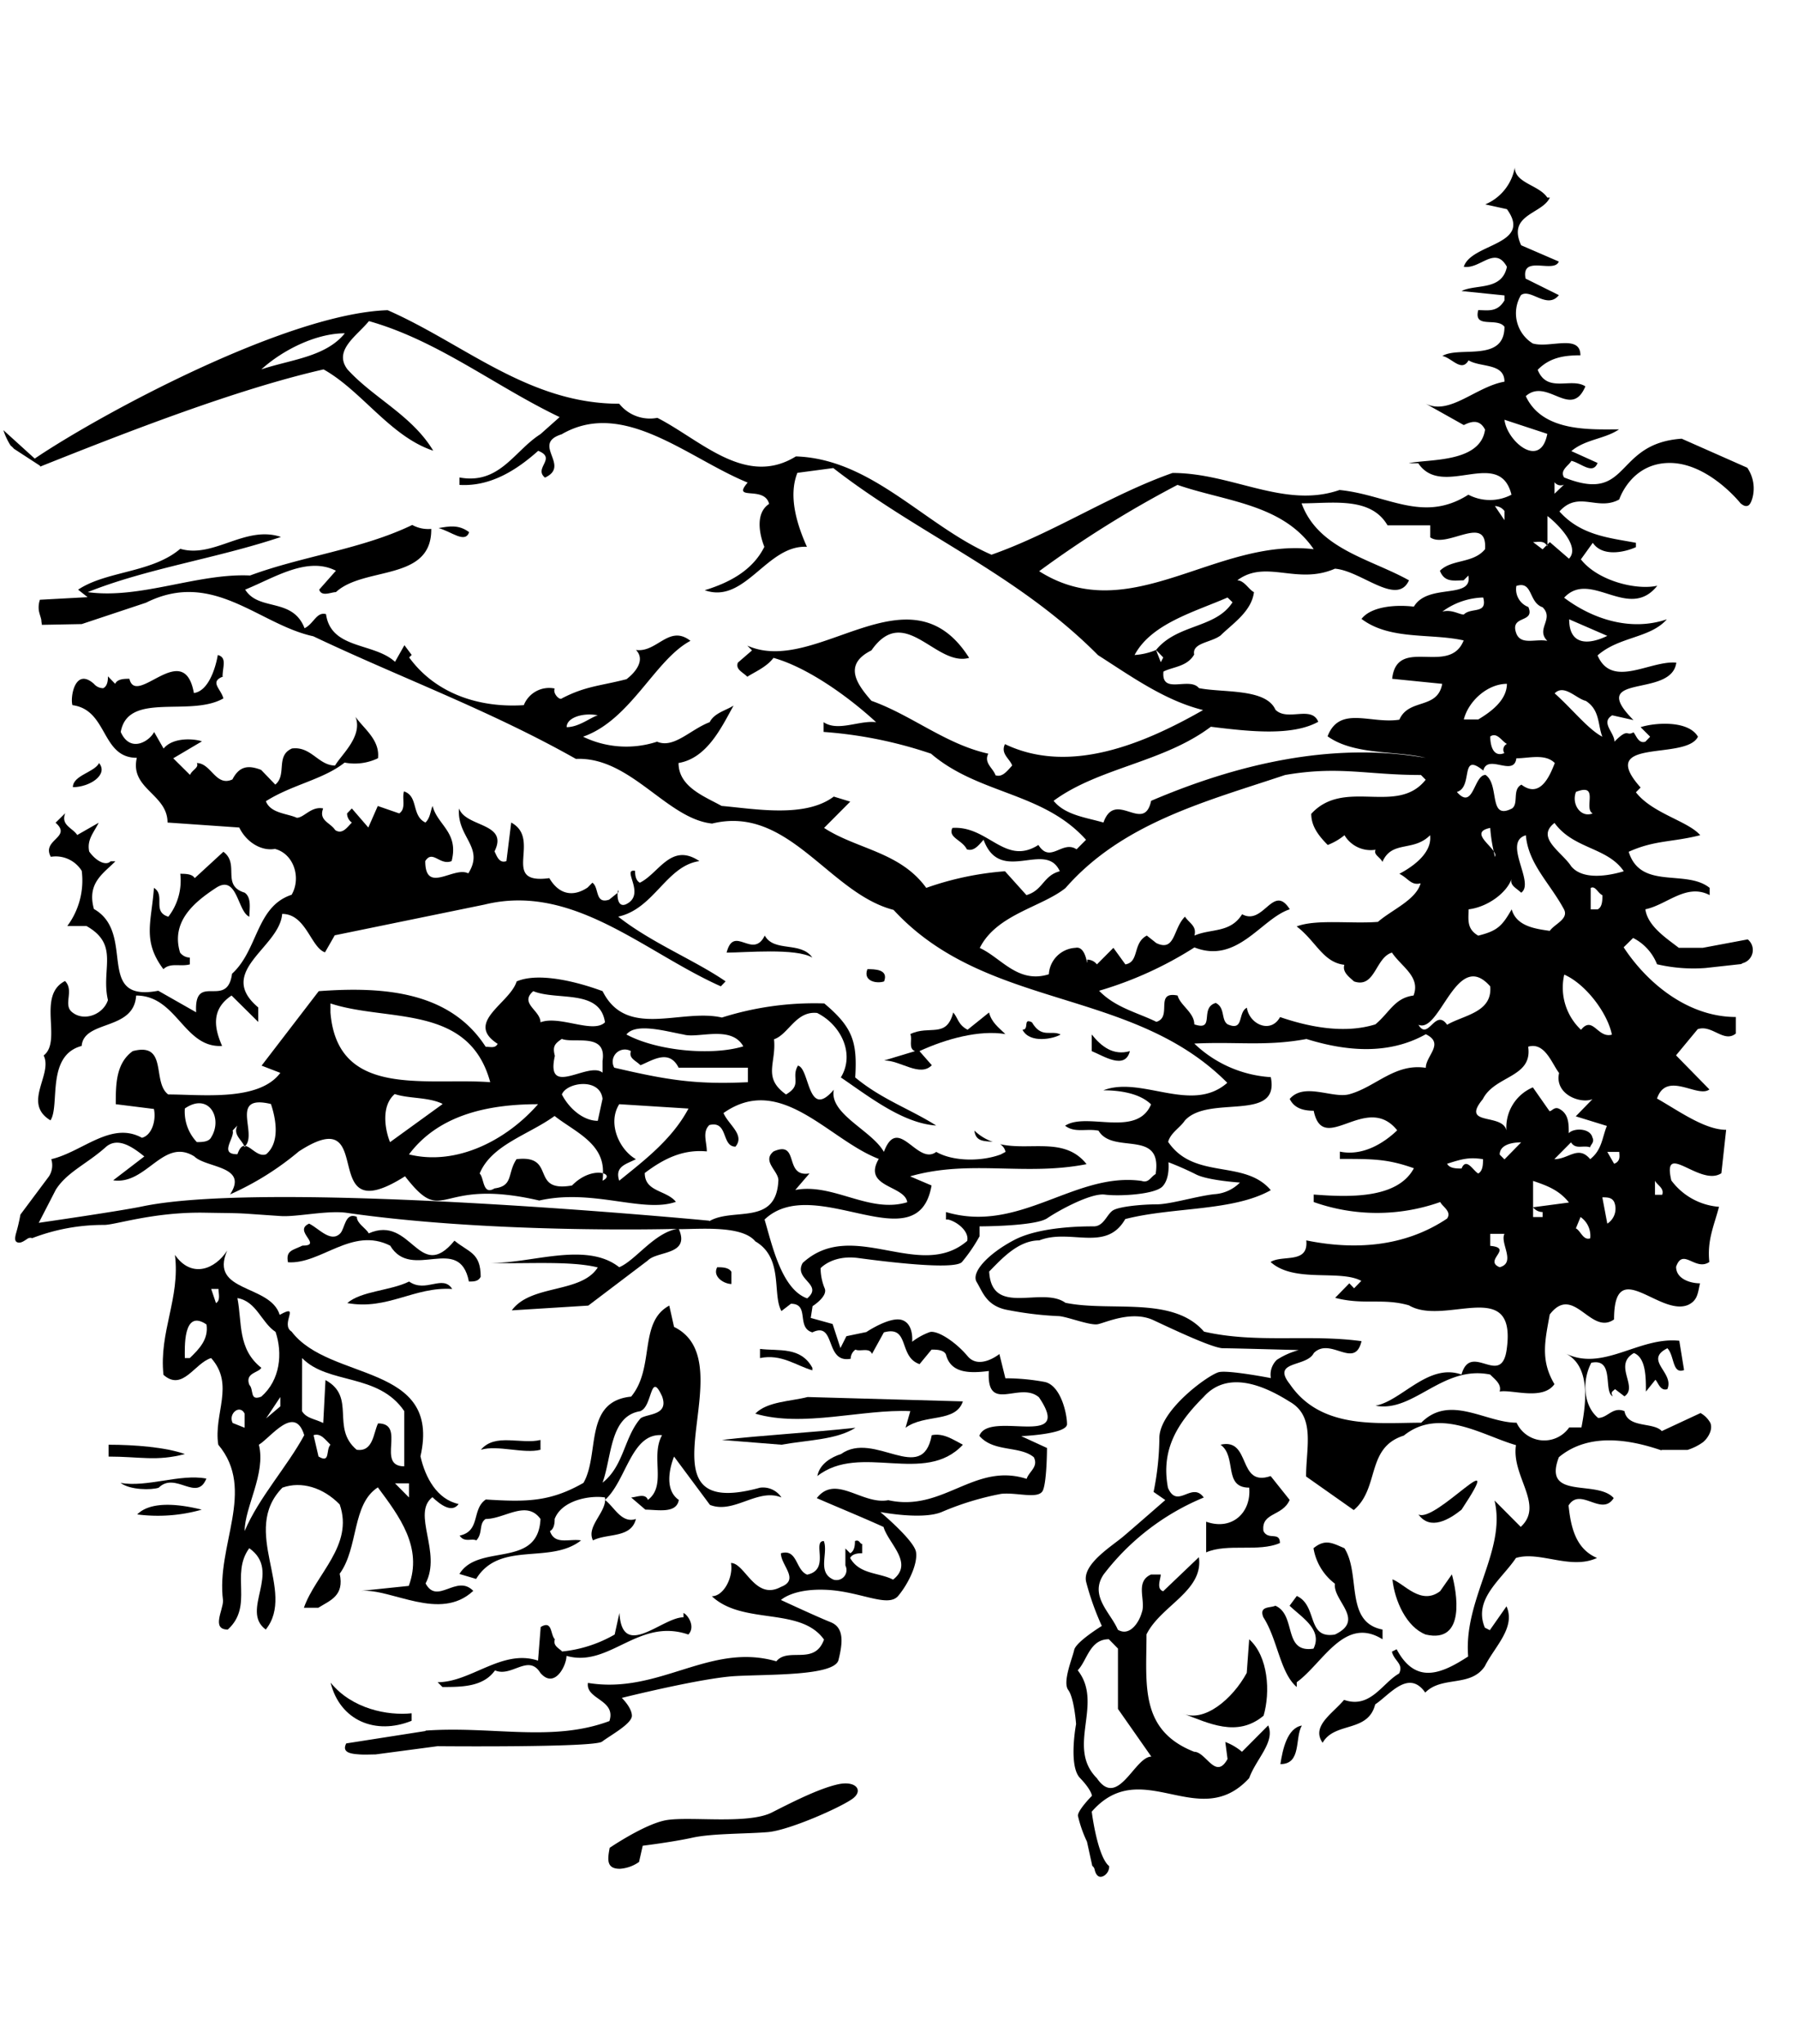 <svg xmlns="http://www.w3.org/2000/svg" width="264" height="300" viewBox="0 0 264 300"><title>flag-idaho-icon-nature</title><path d="M185.51,224.72c-.36-2.77,2.82-2.13,3.85-4.57l-2.79-3.5c-4.93,1.7-2.81-5.66-7.36-4.6,2.46,1.74.34,6.3,4.21,6.3.34,3.6-2.48,6.37-6.32,5v4.5c3.14-1.37,7.71,0,10.83-1.37C187.93,224.72,186.21,226.15,185.51,224.72Z"/><path d="M209.33,239.91c6,1.4,4.54-6.36,3.85-8.83l-1.73,2.47c-2.81,2.13-5.26-1.1-7-1.74C204.79,235,206.52,238.81,209.33,239.91Z"/><path d="M214.6,221.58c7-10.59-3.87,2.07-6.33.7C210,224.72,212.84,223,214.6,221.58Z"/><path d="M22.6,130.32c-.33,4.93-1.76,7.73,1.39,11.93,1.06-1,2.45-.33,3.88-.7v-1a1.86,1.86,0,0,1-1.43-.73c-1.39-4.57,2.12-7.43,5.27-9.5s3.15,3.5,4.9,4.23c0-1.1.37-2.8-.69-3.53h0c-3.48-1.06-.67-4.2-3.12-6l-4.21,3.87c-.36-.64-1.42-.64-2.12-.64a8.65,8.65,0,0,1-1.75,6.3C22.27,133.82,24.36,131.39,22.6,130.32Z"/><path d="M14.55,112c-.7,1.37-3.85,1.8-3.85,3.54C13.16,115.53,15.94,113.73,14.55,112Z"/><path d="M188,258.93c3.15,0,2.09-3.86,3.15-5.66C189,253.64,188.33,256.77,188,258.93Z"/><path d="M112.29,137.32c-1.76,3.59-4.54-1.7-5.6,2.5,2.78,0,10.17-.7,12.59.73C117.56,138.11,113.68,139.82,112.29,137.32Z"/><path d="M127.36,142.25c-.69,1.8,1.4,2.16,2.45,1.8C130.51,142.25,128.39,142.25,127.36,142.25Z"/><path d="M102.69,126.39c-4.17-2.8-5.93,1.8-8.74,3.17-.7-.37-.7-1.37-.7-1.74-2.09-.36,1.75,3.5-1.39,4.93-1.1.41-1.23-1-1.18-1.7l-1.24,1c-2.12.7-1.43-1.79-2.46-2.49l-.69.7c-2.12,1.43-4.21,1.06-5.63-1.37-7.36,1-1-5.69-5.6-8.16l-.7,5.66c-1.06.37-1.39-.7-1.75-1.43,2.12-4.23-4.21-3.5-5.21-6.3-.36,4.23,3.81,5.66,1.36,9.53-2.12-1.1-6.32,3.13-6.32-1.8,1.08-1.73,2.14.7,3.87,0,1.09-4.23-2.09-5.29-2.79-8.09-.33.73-.33,1.73-1.05,2.43-2.09-1-1-3.87-3.15-4.57-.34,1.07.36,2.5-.7,3.23l-3.15-1.09-1.39,3.16-2.42-2.8-.7.73a1.64,1.64,0,0,0,.7,1.34c-.7.73-1.42,1.8-2.45,1.1-.7-1.1-2.45-1.37-1.76-3.17-1.75-.36-2.81,1.37-3.87,1.37-1.4-.64-3.85-.64-4.54-2.43,3.84-2.44,8.41-3.17,11.56-5.67a7.87,7.87,0,0,0,4.9-.64c.31-2.71-2.11-4.35-3.3-6.08,1.1,2.86-2.07,5.54-3,7.15-2.45,0-3.51-2.86-6.33-2.5-2.45,1.07-.7,3.87-2.45,5.3L38.34,113c-1.76-.67-3.15-.67-4.21,1.4C31.68,115.53,31,112,28.9,112c.36.67-.7,1-1,1.74l-2.46-2.44,4.21-2.49c-1.06-.37-4.21-.67-5.63,1.06l-1.39-2.43c-.7,1.37-3.51,3.13-4.9,0,1.06-6,10.17-2.13,15.07-4.93-.36-1.43-2.12-2.44,0-3.23h-.12c0-1.4.69-2.77-.7-3.14-.36,2.07-1.42,5.3-3.51,5.58C27,93.64,20,103.87,19,99.63c-.7,0-1.76,0-2.09.74l-1.06-1.1c0,.37,0,1.43-.7,1.74a1.79,1.79,0,0,1-1.36-.64c-2.81-2.5-3.51,2.07-3.15,3.13,5.24.7,4.18,7.73,9.45,7.73-1.06,4.57,4.51,5.3,4.51,9.5l10.53.73c1,2.07,3.15,3.5,5.24,3.14,2.81.73,3.87,4.29,2.45,6.73-5.24,1.73-4.9,8.09-8.75,11.59-.7,5.3-5.6-.36-5.27,5.66l-5.56-3.16c-9.45,1.79-3.15-8.43-9.45-12-1.06-3.83,1.39-5.2,3.15-7h-.7c-.69.7-2.12,0-3.14-1.43-.37-1.76.69-2.8,1.39-4.23l-3.15,1.8c-.7-1.07-2.45-1.43-1.76-3.2l-1.42,1.4c2.48,2.16-2.09,2.47-.7,5A4.49,4.49,0,0,1,12,127.82a11.19,11.19,0,0,1-2.12,8.1H12.7c4.91,2.77,2.09,6.3,3.15,10.87-.7,2.13-3.51,3.19-5.24,1.79-1.42-1.09.34-3.16-1.06-4.59-4.2,2.13-.36,8.79-3.14,10.93,1.39,2.8-3.18,7,1,9.52,1.43-2.13-.69-9.52,4.58-10.92.33-3.87,7.68-2.17,8-7.4,6,0,7,7.73,12.62,7.4-1.06-2.44-1.76-5.3,1.39-7.4L37.92,150v-2.13c-6.3-5.29,3.15-8.79,3.51-13.73,3.51,0,4.21,4.94,6.29,5.64l1.43-2.5,22-4.51c13-3.19,23.46,7,34.69,12l.7-.73c-4.57-3.14-10.87-5.64-15.77-9.5C96.06,133.39,97.82,127.09,102.69,126.39Z"/><path d="M183.06,245.54c-2.09,3.86-6.3,7.37-9.44,5.94,3.84,1.43,8,3.59,11.89.36v.06c1.06-3.56.7-8.8-2.09-11.29Z"/><path d="M203,240.61v-1.43h0c-5.6-1.07-3.15-8.1-5.6-11.94-1.73-.73-2.79-1.43-4.54,0a8.21,8.21,0,0,0,3.15,5.21c-.34,2.5,4.53,5.3,0,7.46-4.21.7-2.49-4.23-5.6-5.66l-1.06,1.43c1.75,1.7,4.9,3.5,3.51,6.3-4.54.7-2.45-4.93-5.6-6.3-.7.36-2.45,0-1.76,1.7,2.09,3.23,2.45,8.16,4.9,10.23v-.7C194.26,244.11,197.41,237.11,203,240.61Z"/><path d="M27.14,213.42c-2.78-1-7.36-1.37-11.2-1.37v1.74C20.51,213.79,23,214.52,27.14,213.42Z"/><path d="M24,201.79c2.82,2.5,4.57-1.73,7-2.46,3.51,3.93.33,8.16,1.05,12.72,5.6,6.67-.36,14.77.7,22.89,0,1.43-1.75,4.24.7,4.24,3.84-3.51.33-8.1,3.15-11.94,4.87,3.44-1.4,9.13,2.42,11.94,4.54-5.64-3.82-14.46,2.45-20.83,2.81-1,6,0,8.41,2.47,2.09,6-3.51,10.2-5.26,15.16h2.12c1.75-1.1,3.84-1.74,3.14-5,2.79-3.84,1.76-10.2,5.6-12.67,3.15,4.24,6.63,8.83,4.54,14.46l-7,.73c4.54-.36,11.57,4.57,16.47,0-2.45-2.52-5.27,2.14-7-1.09,2.42-4.57-2.09-10.23,1-12.66,1.07,1,2.82,2.43,3.85,1-3.15-.67-4.9-3.86-5.6-7,3.12-13.73-13.32-10.93-18.92-18.3-1.75-1.09,1.42-4.23-1.75-2.46-1.39-4.55-10.42-3.22-7.71-9.44-1.77,2.76-5.24,4.14-7.67.64C26.48,190.53,23.33,195.49,24,201.79Zm22.77,12-.73-3.14c1.06-.36,1.75.7,2.48,1.4C47.81,212.79,48.54,214.85,46.79,213.79Zm13.28,3.93v2.07L58,217.72ZM44.36,199.33c3.82,3.93,11.17,2.16,15,7.79v8.1c-4.21,0,.36-6.3-3.85-6.3-.69,1.37-.69,4.23-3.14,3.87-3.85-3.23,0-7.74-4.58-10.23l-.33,6.3c-1.42-.67-2.45-.67-3.12-1.74Zm.31,11.32c-2.46,4.57-6.66,9.14-8.75,14.07,0-3.5,3.15-8.44,2.09-12.67C39.76,211,43.27,206.06,44.67,210.65Zm-3.51-4.23-2.09,1.77,2.09-3.14Zm-.7-10.93c1.06,3.14.69,7.07-2.09,9.5-1.76.7-1.06-1-1.76-1.73-.69-1.77,1.4-1.77,1.76-2.5-3.51-2.77-2.81-6.64-3.51-10.23C37.67,191,38.37,194.12,40.46,195.49Zm-4.54,12v2.07l-1.76-.7C33.47,207.49,35.22,206.06,35.92,207.49Zm-3.84-18.3c0,.64.33,1.71-.37,2.07l-.7-2.07Zm-1.76,5.21c.33,2.16-1.06,3.59-2.45,4.93h-.73C27.14,198,26.81,192,30.32,194.4Z"/><path d="M60.07,188.1c-2.78,1.37-7,1.37-9.08,3.16,5.94,1.07,9.81-2.43,15.41-2.07C65,187,62.53,189.83,60.07,188.1Z"/><path d="M79.36,212.79v-1.44c-2.82.7-6.66-1.06-8.75,1.44C73.06,212.05,76.9,213.42,79.36,212.79Z"/><path d="M57.29,182.83c3.15,5.27,10.17-1.8,11.56,5.27.7,0,1.39,0,1.73-.7,0-3.57-1.76-3.57-3.85-5.3-5.23,6.36-6.29-3.87-12.59-1.07-.36-.73-1.75-1.43-1.75-2.43h0c-1.73-.73-1.73,1.7-2.43,2.43-1.39,1.43-3.14-.73-4.57-1.43-2.45,1.07,2.12,3.23-1,3.23-1.42.7-2.45.7-2.11,2.44C47.12,185.6,51.69,180,57.29,182.83Z"/><path d="M165.9,154.28c-2.46.7-4.21-.7-5.6-2.44v2.44C162.05,155,165.2,157.08,165.9,154.28Z"/><path d="M151.52,150.05c-1.39-.7-.33,1.09-1.39,1.09,1.06,2.07,4.57,1.34,5.6.7h0C154.33,151.14,152.94,152.48,151.52,150.05Z"/><path d="M145.22,148.61l-3.15,2.53h0c-1.42-.73-1.42-1.79-2.11-2.53-1,3.87-3.49,1.8-6.3,3.17.36.7-.36,2.13.69,2.5l-4.53,1.37c2.45,0,5.23,2.49,7,.7L135,154.28c3.91-1.8,8.78-3.14,12.62-2.5C146.58,150.78,145.59,150.05,145.22,148.61Z"/><path d="M20.15,222.28a23.51,23.51,0,0,0,9.47-.7C26.81,220.88,22.27,220.15,20.15,222.28Z"/><path d="M71.33,220.09c-2.11,1.43-.72,4.63-3.84,5.3.7,1.06,1.73.36,2.45.7,1-1.07.33-2.44,1.36-3.14,2.79,0,6-2.86,8.06,0-.34,7.37-9.12,3.5-11.9,8.07l2.45.73c3.48-5.66,10.84-2.07,15.41-5.66-1.76-.28-3.88.73-4.57-1.37.69-.34.69-1.4.69-1.77,1.06-2.8,5.27-3.5,7.39-3.16.33,2.1-2.82,4.23-1.76,6.3,2.09-1.07,5.6-.28,6.3-3.14-2.09.7-3.15-1.73-4.54-2.8,3.15-2.8,3.84-9.86,8.38-9.5-1.75,3.14.73,7.37-2.08,9.5-.37-1.06-1.76-.36-2.46-.36l2.09,1.79c1.76,0,4.57.64,4.91-1.43-2.09-1.43-1.4-4.57-.7-6.36l5.27,7.09c3.51,1.4,7-2.52,10.5-1.09a3.24,3.24,0,0,0-3.15-1.43c-19.28,5.29-1.75-18.3-12.62-23.6h0l-.7-3.13c-4.54,2.43-2.08,9.13-5.6,13.36-7,.7-4.57,8.43-7,12.66C80.75,220.46,77.27,220.46,71.33,220.09Zm22.74-13c1.75-.7,1.39-6,3.15-2.13,1,2.8-2.09,2.5-3.15,3.2-2.45,2.8-2.45,7-5.6,9.46C89.86,213.79,89.53,207.79,94.07,207.12Z"/><path d="M17.7,217.65c1.39,1.07,4.57,1.07,5.6.71,2.45-2.44,5.6,2.16,7-1.34h0C26.44,216.28,21.54,218.36,17.7,217.65Z"/><path d="M133.66,207.12l-.7,2.44c2.82-2.07,7.36-.7,8.42-3.87l-22.8-.64c-2.45.64-5.93.64-7.68,2.44C117.89,209.56,126.67,206.79,133.66,207.12Z"/><path d="M60.44,252.57v-1.1c-3.51.37-8.75-.63-11.9-4.5C49.93,252.57,55.17,254.7,60.44,252.57Z"/><path d="M100.36,236.74v.64h0c-3.15,0-9,6.36-9.41-.64l-.7,3.17a19.31,19.31,0,0,1-7.72,2.49c-.33-.42-1.39-.79-1.06-1.79-.69-.7-.33-2.86-2.08-1.8L79,243.74c-5.26-1.76-9.83,3.17-14.74,3.17l.7.7c2.81,0,6,0,7.72-2.44,2.45,1.07,4.9-2.49,6.66.37,2.08,2.43,3.84-1.07,3.84-2.5,6.33,1.8,10.53-5.66,17.89-3.13C102.12,238.81,101.09,237.11,100.36,236.74Z"/><path d="M68.88,78.11c-1.55-1.17-3-.85-4.49-.6C66.26,78,68.3,79.83,68.88,78.11Z"/><path d="M114.74,212.05c3.84-.7,8.05-.7,10.87-2.49-6.66.73-13.68,1.09-19.62,1.79Z"/><path d="M145.78,167.6a7.29,7.29,0,0,1-2.71-1.66C143.27,167.64,144.59,167.45,145.78,167.6Z"/><path d="M107.39,188.46v-1.79C107,186,106,186,105.3,186,104.57,187.4,106.33,188.46,107.39,188.46Z"/><path d="M136.81,210.65c-1.4,7.43-8.42-.73-13.32,2.77-1.39.43-3.15,1.43-3.48,3.23,6.29-4.93,15.77,1.43,21.37-4.6C140,211.35,138.56,210.29,136.81,210.65Z"/><path d="M119.28,201.13v-.37c-1.72-3.14-4.9-2.43-7.69-2.77v1.34C114.74,198.69,116.86,200.43,119.28,201.13Z"/><path d="M90.68,131.05l.12-.09C90.8,130.45,90.71,130.64,90.68,131.05Z"/><path d="M218.08,30l3.18.7c3.84,5.29-5.27,5-6.33,8.46,2.45.37,4.57-3.17,6.33,0-.73,3.56-4.57,2.5-6.66,3.56l6.3.64v.73c-1.06,1.8-2.46,1.43-3.85,1.43-.72,2.8,2.76,1,3.85,2.44,0,5.29-6.66,2.8-9.12,4.29,1.4.27,2.82,2.44,3.85.64,1.75,1.07,5.27.36,5.27,3.13-4.21.74-8.06,5-11.57,3.23l5.6,3.14c1.37-.7,2.42-.7,3.12.67-.7,4.93-8.38,4.29-11.2,4.93h1.39c3.52,5.3,11.93-2.44,13.69,4.62a6.81,6.81,0,0,1-6.33,0c-6.66,4.24-11.9,0-18.92-.69-8.05,2.8-15.74-2.5-24.52-2.5-9.08,3.19-17.46,8.8-26.58,12-9.8-4.26-17.52-14.06-28.72-14.43-7.39,4.57-14-2.43-20.34-5.66a5.76,5.76,0,0,1-5.6-2.07c-13.32,0-22.76-8.8-34-13.73C42.09,46,14.58,60.89,5.1,67.31L.5,63.14A9.67,9.67,0,0,0,1.56,65.4a3.14,3.14,0,0,1,.49.47l3.84,2.5,0,.12c12.8-5.11,29-11.41,41.62-14.27,5.6,3.13,9.81,9.86,16.1,11.93-3.14-5.21-8.74-7.7-12.59-11.93-2.12-2.8,1.4-4.93,3.15-7.09,10.14,2.86,18.56,9.58,28,14.09l-2.81,2.5c-3.85,2.43-6,7.45-11.9,6.36v1.09c4.54.28,8.38-2.16,11.56-5,2.79,1.1-.72,2.53,1,3.93,3.85-1.77-2.09-4.93,2.45-6.36,9.08-5.27,18.56,3.53,27.31,7.09-2.43,2.8,2.45.36,3.15,3.13-2.09,1.37-1.4,4.54-.7,6.3-1.76,3.54-5.27,5.3-8.75,6.37,5.93,2.1,9.11-6.7,15-6.37-1.4-3.13-2.79-7.36-1.4-10.86l5.27-.7c12.59,9.8,27,15.49,38.87,27.46,4.9,3.13,9.8,6.66,15.43,8.06-8.77,5-19.64,9.53-29.09,5-.69,1.4.7,2.13,1.06,3.14-.69.73-1.42,1.79-2.45,1.43-.36-1.07-1.75-1.8-1.06-3.17-6.29-1.4-11.2-5.63-17.16-7.76-2.12-2.43-4.21-5.3,0-7.4,4.9-7,9.45,2.47,14.35,1.1-8.75-13.82-22.4,2.77-32.57-1.8l.69.7-2.08,1.8c-.37,1,.69,1.37,1.39,2.07,1.06-.7,2.81-1.4,3.84-2.77,4.91,1.37,10.87,5.57,15.07,9.44-2.45-.31-5.6,1.43-7.71,0v1.43a63.13,63.13,0,0,1,15.77,3.19c7,6,16.46,5.61,22.76,12.64l-1.39,1.4c-2.09-1.4-3.85,2.16-5.6-.64-4.91,3.13-7.36-2.86-12.63-2.5-.69,1.43,1.43,1.74,2.12,3.14,1.06.36,1.76-.64,2.46-1.4,2.45,6.69,9.11,0,11.19,4.62-2.45.64-2.45,2.8-4.9,3.5l-3.15-3.5a44.65,44.65,0,0,0-11.56,2.44c-3.84-5.3-10.17-5.66-15-8.8l3.84-3.86-2.42-.74c-4.21,3.17-11.56,1.8-16.47,1.37-2.45-1.37-6.32-2.77-6.32-6.3,4.2-.7,6.32-5.26,8.08-8.43-1.06.7-2.82,1.07-3.51,2.44-2.82,1.06-5.27,3.92-7.72,2.86a14.54,14.54,0,0,1-10.87-.73c7-2.44,10.54-11.3,15.77-14.07-3.15-2.46-4.9,1.77-8,1.34,1.39,1.43,0,3.23-1.39,4.29-3.88,1-6,1-9.48,2.81-.33.36-1.39-.74-1.06-1.44a4,4,0,0,0-4.54,2.44c-6.65.43-13-1.74-16.83-7l.37-.37L59.38,94.7,58,97.14c-3.11-2.86-9.41-1.8-10.13-7-1.4-.37-1.76,1.37-3.15,2.07C42.94,87.64,38,89.77,36,86.54c4.21-1.7,9.11-4.93,13.32-2.77l-2.45,2.77c.33,1.1,1.75.37,2.45.37,4.16-3.83,14.1-1.52,14-9.28a4.85,4.85,0,0,1-2.79-.58c-7.36,3.56-16.1,4.56-23.82,7.42-7.72-.36-16.11,3.51-23.83,2.44,8.75-3.5,18.92-4.93,28.37-8.1C36,77.05,31.38,82,26.47,80.55c-4.17,3.56-10.83,3.22-15,6l1.39,1.1-7,.38a3.47,3.47,0,0,0-.16,1.55c.07.48.29,1,.37,1.44,0,.23.06.46.08.69L12,91.6l9.44-3.14C31.29,83.53,38,91.66,46,93.39c12.62,6,25.94,10.87,38.56,18,8-.37,13.32,8.79,20,9.49,11.23-2.77,17.16,10.23,26.64,12.67,13.65,14.82,35,11.29,49,25.38-5.23,4.6-12.59-1.06-18.19,1.1,2.09,0,5.24.33,7,2.07-2.09,4.93-9.47,1.06-12.62,3.13,1.42,1.1,3.15.37,4.91.73,2.11,3.57,9.44-.36,8.38,6.37-.7.36-1,1.37-2.06,1-9.81-1.37-17.89,7.79-28.72,4.57V179h.33c1.36.34,3.11,1.77,2.78,3.14-7,6-16.83-3.5-24.15,3.23-1.4,2.43,3.12,3.13.66,5.2-3.81-1.34-5.2-8.07-6.26-11.57,7.35-7,22.52,6.52,24.52-5l-3.15-1.34c8.75-2.52,16.83,0,25.91-1.79-3.21-4.07-8.28-1.93-12.69-2.93a1.74,1.74,0,0,1,.79,1.13l-.69.37c-2.82,1.06-7,1.06-9.48-.37-2.78,2.1-5.6-5.57-7.69,0-1.75-3.14-8.08-5.57-7.35-9.13-3.88,4.56-3.51-3.17-5.27-3.53-1.06,1.79.7,2.8-1.75,4.23-3.49-2.5-1.4-4.57-1.76-8.1,2.12-.7,3.21-4.2,6.33-3.86,3.48,1.73,5.6,6,3.48,9.46,4.2,2.86,9.11,6.73,14,7.06-3.84-2.43-8.05-3.86-11.89-7.06.33-5.23-.37-7.36-4.54-10.86A45,45,0,0,0,106,149.35c-6-1.37-14,3.19-17.52-3.87-3.85-1.43-9.45-2.8-12.62-1.43-1,3.23-7.7,6-2.79,9.16-.37.7-1.06.43-1.76.43-5.26-8.16-15.07-8.86-24.51-8.16l-8.39,10.93,2.75,1.06c-3.14,4.23-11.53,3.17-16.46,3.17-2.42-1.8,0-7.73-5.21-6.36C17,156.07,17,159.21,17,162.07l5.6.7c.36,1.73-.33,3.87-1.76,4.23-4.53-2.49-8.74,2.07-13.31,3.14a3,3,0,0,1-.34,2.52L3,178.27a27.29,27.29,0,0,1-.69,2.91c-.08.41-.23,1,.26,1.17s1-.24,1.4-.49a.78.78,0,0,1,.76-.13,29,29,0,0,1,10.55-1.94c1.67,0,7.06-1.86,14.44-1.8,7.21.12,4,0,11.41.49,2.34.18,6.66-.82,9.6-.49,20.74,3,46,2.45,48.68,2.38C96,181,93.31,185,90.92,186,86,182.1,77.6,185.6,72,185.33c4.24.27,11.56-.37,15.77.7-2.45,3.86-9.81,2.43-12.62,6.3l11.23-.7L95.13,185c1.38-1.42,6.22-.75,4.55-4.59,3.16,0,9.28-.58,11.22,1.79,4.2,2.44,2.45,7.79,3.84,10.23l1.39-1.07c2.82,0,.73,3.5,3.15,4.2,3.51-1.7,1.76,4.6,5.63,3.87a1.63,1.63,0,0,1,.7-1.34c.69.34,2.06-.36,2.42.64l1.75-3.17c3.85-1.06,2.09,3.6,5.24,4.66l1.76-2.13c.69,0,1.75,0,2.11.7.7,2.8,3.49,2.8,6.3,2.44-.36,6.36,4.54,1.43,7.36,3.86,5.26,7.74-7.36,1.8-8.75,5.66,2.09,2.44,5.93,1.41,8,3.14.7,1.43-.7,2.07-1.06,3.17-7.69-2.47-12.26,4.93-20.31,3.13-3.84.73-7.72-3.87-10.5-.3,3.14,1.37,6.66,2.8,9.8,4.23.7,2.43,4.51,5.3,1.4,7.73-2.09-1.07-4.91-.73-6.3-3.17.33-.7,1.39-.7,1.76-.7v-1.37c-.37,0-.37-.7-1.06-.42,0,.42,0,1.43-.7,1.79l-.7-.7v2.5a1.47,1.47,0,0,1-1.75,2.07c-2.45-1.07-.73-3.87-1.42-5.66-1.76,0,1,4.23-2.45,4.93-1.73-.7-1.4-3.84-3.85-3.14,0,1.8,2.81,3.87,0,4.94-3.81,2.07-5.27-3.51-7.33-3.51.37,2.07-1.06,4.88-2.81,4.88,4.57,4.29,13,1.49,16.47,6.36-1.4,3.86-5.24,1.06-7,3.19-9.8-2.83-17.16,4.9-27.66,3.17-.37,2.44,4.18,2.44,3.15,5.6-8.42,3.14-17.17.7-27,1.4l0,.06-11.64,1.82v0c-.75,1.45.92,1.54,2,1.62.76.05,1.52,0,2.28,0l9.12-1.21s23,.22,24.16-.67,4.38-2.61,4.38-3.8-1.48-2.62-1.48-2.62,11.69-2.92,16.65-3.2,14.59,0,15.17-2.37.91-4.72-1.15-5.54-7.3-3.26-7.3-3.26,1.76-1.73,6.72-1.49,9,2.68,10.5.88,2.88-4.69,2.61-6.42-5.24-5.88-5.24-5.88,6.14,1.19,9,0a42,42,0,0,1,8.75-2.67c2.36-.25,5.57.88,6.14-.55s.58-6.18.58-6.18l-3.78-1.74s6.72-.27,6.72-1.76-.88-5.6-3.21-6.18a31.72,31.72,0,0,0-5.84-.55l-.88-3.56s-2.94,2.38-4.67.31-4.38-3.81-5.53-3.54a9.68,9.68,0,0,0-2.61,1.43s.28-2.61-1.48-3.19-5.24,1.76-5.24,1.76l-2.93.61-.88,1.74-1.15-3.53-3.21-.89.27-1.73s2.33-1.46,1.76-2.65a7.93,7.93,0,0,1-.58-2.92s1.76-2,5.54-1.49,14,1.79,15.2.6a23.3,23.3,0,0,0,2.6-3.8V180s8.17,0,9.93-1.19,6.45-3.74,8.47-3.47,7.3,0,8.45-1.19.88-3.56.88-3.56a43.62,43.62,0,0,1,4.08,1.8c1.76.88,6.42,1.18,6.42,1.18a5.78,5.78,0,0,1-3.78,1.71c-2.64.3-6.45,1.49-8.48,1.49s-5.54.31-6.42.91S162.05,180,160.6,180s-7.87,0-11.68,2-6.39,4.75-5.51,6.18,1.42,3.56,4.63,4.11a49.91,49.91,0,0,0,7.32.88c1.15,0,4.67,1.43,5.84,1.19s5-2.07,8.18-.58,8.75,4.11,10.2,4.11,11.11.27,11.11.27a11.22,11.22,0,0,0-3.21,1.43,3,3,0,0,0-.88,2.68s-6.14-1.19-7.6-.88-8.77,5.57-8.77,9.68a41,41,0,0,1-.85,7.91l1.72,1.19s-4.36,3.81-6.11,5.3-6.12,4.11-5.51,6.72a39.57,39.57,0,0,0,2.3,6.46s-3.81,2.34-4.06,3.53-1.75,4.69-.87,5.87,1.15,5,1.15,5-1.15,6.12.57,7.91,1.76,2.62,1.76,2.62-2.06,2.07-2.06,2.92a18.11,18.11,0,0,0,1.33,3.81l.78,3.56a.87.87,0,0,1,.34.52c.16.74.58,1.39,1.39.92a1.59,1.59,0,0,0,.75-1.4c-1.75-1.42-2.56-8-2.56-8,7.35-8.43,15.74,3.14,23.12-4.93,1-2.8,3.85-5.3,2.79-7.73l-3.85,3.87a8.35,8.35,0,0,0-2.45-1.44l.33,2.5c-1.75,3.17-3.15-1.06-4.9-1.06-8.05-3.17-7-9.87-7-17.23,2.09-4.23,8.41-6.37,7.69-11.33l-5.24,5c-1.06-.36-.36-1.79-.36-2.46H169c-2.42,1.09-.69,3.86-1.36,5.6-.39,1.43-1.78,3.56-3.51,2.5-1.06-2.5-4.21-4.94-2.09-8.1a35.57,35.57,0,0,1,14.71-11.3c-1.75-2.43-3.87,1.8-5.26-1.43-1.06-5.63,1.39-9.49,5.26-13.36,3.49-3.87,8.72-1.73,12.57.7,3.87,2.16,2.45,6.73,2.45,11l7,4.93c3.85-3.23,1.75-9.16,7.35-10.93,5.27-4.23,11.57,0,16.47,1.4-.7,4.6,4.21,8.77.7,12l-3.85-3.87c1.76,7.37-4.57,14.46-3.87,22.89-3.85,2.5-7.69,4.23-10.5-1.06l-.7.36c.36,1.4,1.75,1.77,1.06,3.2-2.45,1.37-4.21,5.23-8.08,3.87-1.73,2.06-4.85,3.86-3.15,6.3,1.78-3.14,6.66-1.43,7.72-5.64,2.09-1.37,4.9-5.23,7.35-1.73,2.45-2.5,6.66-.73,8.75-3.87,1.42-2.86,4.57-5.66,3.18-8.79l-2.45,3.5-.73-.37c-1.75-4.2,2.45-7.06,4.57-10.23,3.51-1.06,8,1.8,11.9,0-3.15-1.34-3.85-4.56-4.18-7.7,1.73-2.8,4.87,1.71,6.63-1.09-2.45-2.77-10.5.36-8.05-6,4.57-3.81,10.86-2.44,15.07-1v-.07h3.82a8,8,0,0,0,2.27-1.13c.74-.6,1.5-1.88,1.07-2.85a3.77,3.77,0,0,0-1.43-1.43L244,210.05c-1.24-1.37-5-.37-5.48-2.93-1.75-.7-2.45,1-3.87,1-2.09-1.74-2.45-5.3-1-8.1,3.48-.73,1.72,4.23,3.15,4.93-.37-.7,0-.7.33-1.06l1.39,1.06c2.09-1.43-1.72-4.56,1.39-6.36,1.76.7,1.76,3.56,1.76,5.66l1.39-1.73c.37.3.7,1.73,1.76,1.37,1.06-2.44-3.51-4.23,0-6,1.06,1.07.69,3.87,2.45,3.2l-.7-4.3c-6-.63-11.23,4.66-16.83,1.8,3.88,1.8,3.15,7.37,2.46,10.93H230.4a4.47,4.47,0,0,1-7.72-.7c-4.57,0-9.8-4.23-14,0-6.3,0-14.71,1.06-19.29-5.66-2.78-3.5,2.46-2.44,3.52-4.57,2.45-2.43,6,2.5,7-1.74-7.72-1.06-15.44.37-23.13-1.4-4.57-5.29-13.68-2.86-20.34-4.23-3.48-2.49-10.83,2.13-11.2-4.59,1.76-1.77,4.21-4.57,7.36-4.57,4.54-1.8,9.81,1.8,12.62-3.13,7-1.8,15.77-1.1,21.37-4.24-3.88-4.59-11.23-1.43-15.07-7.09.36-1.34,1.75-2.07,2.45-3.13,3.51-3.87,14,.36,12.62-6.37a17.82,17.82,0,0,1-11.23-4.93c6.33-.3,10.53.43,16.47-.67,5.6,1.74,11.92,2.44,17.52-.7,2.82,1.37,0,3.14,0,4.93-4.54-.7-7.35,2.8-11.2,3.87-2.45.7-6.66-1.8-8.78.7.7,1.43,2.12,1.73,3.52,1.73,1.39,6.73,7.72-2.79,12.26,2.87-1.76,1.7-4.91,3.86-8.42,3.13v1.07c4.9,0,7,0,10.87,1.37-2.45,4.59-9.81,4.23-14.71,3.86v1.1a27.81,27.81,0,0,0,18.58,0c.34.7,1.73,1.4,1,2.43-6.29,4.21-13.65,4.63-20.67,3.2.36,3.5-3.48,2.07-5.24,3.17,3.48,3.13,10.14,1.06,13.32,2.77l-1.06,1.09-.7-.73-2.08,2.13c4.17,1.1,7,0,10.83,1.1,5.27,3.13,15.77-4.3,14.38,6.3-.73,6-5.27-1.1-6.66,3.86-4.9-1.73-8.78,3.87-12.62,4.57,5.6,1.07,9.81-6,16.83-4.57.69.71,1.72,1.41,1.39,2.5,1.76-.36,6.3,1.37,8.05-1.09-2.09-3.51-1.39-6.37-.69-10.23,3.51-4.57,6,3.16,9.44.73,0-9.53,6.66-.37,10.87-2.13,1.42-.67,1.42-1.74,1.75-3.17-1.42,0-3.51-.64-3.51-2.43,1-2.87,2.82.7,4.88-.7-.34-3.23.69-5.3,1.42-8.1a9.63,9.63,0,0,1-7-3.87c-1.4-6,4.23,1,7.35-1.06l.7-6.37c-3.15,0-7-2.8-10.15-4.59,1.4-4.14,6,0,7.69-1.34l-4.9-5,3.18-3.84c2.09-.73,3.84,2.07,5.6.64v-2.43c-7,0-13-4.94-16.47-10.23l1.39-1.37a7.32,7.32,0,0,1,3.51,3.86,23.61,23.61,0,0,0,7.12.55h0l5.25-.58a.8.8,0,0,1,.24-.14,2,2,0,0,0,.71-3.48L250,139.12h-3.5c-1.76-1.37-4.58-3.17-4.91-5.66,3.15-.64,6-3.87,9.44-2.08v-1.06c-3.48-2.8-10.13.36-11.89-5.3,3.84-1.73,6.29-1.37,10.5-2.43-1.75-2.07-7-3.17-9.44-6.3l.69-.7c-6.66-7.46,6.66-3.87,8.42-7.46-1.42-2.44-6.33-2.07-8.42-1.4l1.4,1.4-.7.73c-1.06.36-1.39-1.07-1.76-1.37-1.06.64-.69-.76-2.78,1.37,0-1.37-2.09-2.8-.33-3.87l3.12.7c-7-7.06,5.6-3.13,6.29-8.43-3.84-.36-9.44,3.87-11.56-1.06,3.18-2.8,7.72-2.5,10.17-5.3-5.27,1.8-10.87,0-15.08-3.17,3.88-4.2,9.48,3.53,13.68-1.76-3.11.7-8.77-.73-11.22-3.87l1.75-2.43c1.39,2.07,4.57,1.43,6.33.64v-.64c-3.88-.73-8.08-1.07-11.23-4.6,2.81-3.13,5.6,0,8.78-1.76,0,0,1.72-5.36,7.41-5.36,5.23,0,9.66,5,10.39,5.91.36.31.77.55,1.16.33s.64-1.16.71-1.62a5.37,5.37,0,0,0-.87-3.92l-9.63-4.26c-10.05.7-7.45,9.61-17.26,5.69-.69-1.07.73-1.77,1.06-2.44,1.4.31,3.15,2.1,3.85.31l-3.85-1.74c2.09-1.76,4.91-1.76,7-3.19-4.21,0-11.23.42-13.69-4.88,3.15-2.79,6.66,3.51,8.75-1.43-2.09-1.36-5.6,1.07-7-2.43,1.76-1.8,3.84-2.13,6.27-2.13,0-3.17-4.51-1-7-1.74a5.21,5.21,0,0,1-1.73-7.09c1.39-1.06,3.84,2.16,5.57,0L224,40.89c-.69-3.57,4.18-.7,4.88-2.5L223.35,36c-2.09-4.56,3.12-4.56,4.21-7h-.37c-1.2-1.84-4.72-2.1-4.78-4.4A7.25,7.25,0,0,1,218.08,30ZM38.37,54.22c3.15-2.86,8.05-5.3,12.26-5.3C47.81,52.42,42.58,52.79,38.37,54.22ZM83.2,106.73c0-1.43,2.45-2.16,4.57-1.74C86.71,105.3,85,106.73,83.2,106.73Zm17.16,45.11c2.12.64,7-1.43,8.78,1.74-4.57,1.4-12.62.7-17.16-1.74C93.37,150.05,97.94,151.42,100.36,151.84Zm-7.72,2.44h0c-.36,1.06.7,1.37,1.4,2.07,1.75-.7,4.2-2.44,5.6.36h10.17v2.13c-7.72.37-11.9-.33-19.62-2.13A1.79,1.79,0,0,1,92.64,154.28Zm-1.72,7.79,10.17.64c-2.45,4.6-6.66,7.73-10.17,10.59-.7-2.13,1.06-2.43,2.45-3.16C90.92,168.74,89.16,164.87,90.92,162.07ZM88.47,173.3a6.87,6.87,0,0,0,.07-1.09c-.9-.25-2.8,0-4.55,1.79-6.3,1.1-2.18-4.56-8.15-3.86-1.39,2.1-.42,3.92-3.23,4.29-1.76,1.06-1.49-1.49-2.18-2.19,1.75-4.23,7.17-5.66,11-8.44,2.94,2.31,7.3,4,7.1,8.41C89.21,172.39,89.36,172.85,88.47,173.3Zm-6-20.82c1.76.73,6.66-1,6,3.23v1.73c-2.09-1.73-8.42,3.84-7-2.46C81.11,153.58,81.44,153.21,82.5,152.48Zm6,8.8h0l-.7,3.23c-2.12,0-4.21-1.8-5.27-3.87C83.2,158.84,88.11,158.14,88.47,161.28ZM78.3,145.48c3.51,1.43,9.8-.37,10.53,4.57-1.75,1.73-6.66-1.07-9.47,0C79.36,148.28,76.21,147.28,78.3,145.48ZM79,162.07c-4.57,5.24-11.92,9.1-18.95,7.37C64.28,163.8,71.3,162.07,79,162.07Zm-21.73,5.57c-.7-1.71-1.39-5.27.69-7.06,2.09.7,4.91.42,7,1.43v.06Zm-8.75-20.36c8.39,2.77,20.31,0,23.46,11.56-9.48-.7-22.43,2.44-23.46-10.23ZM34.16,165.93l.7-.73c-.66,1.31.54,2,1,3a.43.43,0,0,1,.16,0c1.79-1.92-2.4-7.62,3.76-6.16.7,2.07,1.4,5.57-.69,7.37-1.19.47-2.2-1.09-3.07-1.21,0,0,0,.1-.08.14s-.06-.1-.08-.15c-.36,0-.68.34-1,1.22C32.07,169.44,34.53,167,34.16,165.93Zm-3.15,1h0c-.36.7-1.39.7-2.11.7a6.48,6.48,0,0,1-1.76-4.93C30.65,160.27,32.77,164.14,31,166.94Zm73.14,12.3,0-.06S40.46,173.06,21,177.05c-3.11.67-15.31,2.43-15.31,2.43l2.51-4.87c1.67-2.62,4.63-3.8,7.39-6.3,1.72-1.43,3.84,0,5.6,1.43l-4.57,3.5c4.9.73,7.35-6.36,11.92-3.5,1.73,1.71,8,1.37,5.24,5.57A42.45,42.45,0,0,0,43.88,169c11.93-7.76,2.27,12.09,15.59,3.65,6,7.71,4.39,0,19.71,3.56,7.9-1.79,15.22,1.89,20.06.19-1.39-1.74-4.57-1.43-4.57-4.23,2.82-2.13,5.63-3.5,9.11-3.17,0-1.4-.69-2.83.37-3.87,2.81-.7,1.75,3.17,3.84,3.17,1.42-1.73-1-3.17-1.76-4.93,8.42-5.94,15.44,3.93,22.8,6.73-2.45,4.2,3.84,3.86,4.18,6.36-5.6,1.7-10.84-2.86-16.44-1.8l2.09-2.43c-3.85.64-1.39-4.93-5.27-3.23-1.76,1.43.7,2.86.7,4.23C114,180,107.66,177.17,104.15,179.24Zm60,62.74v8.86l4.9,7c-2.45,0-4.9,7.73-8,3.16-4.57-4.59,1.06-10.9-2.81-15.83,1.39-1.43,1.75-4.56,4.57-4.56ZM243,173.3c.36.7,1.39,1.07,1.06,2.07H243Zm-20.31-62c1.76,0,4.21-.73,5.6.7-.69,1.74-2.09,5.3-4.9,3.17-1.39.7-.36,2.8-1.39,3.5-3.52,1.8-1.76-3.5-3.88-4.93-1.75,0-1.75,5.3-4.21,2.5,2.46-.7.37-6,3.88-3.14C218.44,110.56,222.29,114.1,222.65,111.29Zm1.76-22.19A2.78,2.78,0,0,1,222.65,86c2.45-.79,1.76,2.43,3.85,3.13,1.75,1.74-1.06,3.17.69,4.93-1.75-.33-3.84.67-4.54-1.06C221.59,90.2,225.44,91.54,224.41,89.1Zm12.26,62.74h0c-2.12.64-2.82-2.86-4.57-.7a8.5,8.5,0,0,1-2.46-8.1C232.79,144.41,236,148.61,236.67,151.84Zm-3.15-18.38v-3.14c.69-.36,1,.7,1.72,1.07,0,.7,0,1.73-.69,2.07Zm-6,3.16c-2.12-.3-4.91-.67-5.6-3.16-1.43,2.49-2.12,3.16-4.91,3.86-1.75-1-1.42-2.43-1.42-3.86,2.81-.34,5.63-2.44,6.33-4.51-.34,1,.69,1.37,1.39,2.07,2.09-1.43-2.79-7.43.69-8.43.37,4.23,3.52,7,5.6,10.87h0C230.37,134.89,228.25,135.62,227.56,136.62Zm-8.75-15.1a23.12,23.12,0,0,0,.51,3.42c.21.3.32.59.18.81-.06-.25-.12-.53-.18-.81C218.52,123.73,216,122.08,218.81,121.52Zm2.09-11c-1.76.73-2.09-1.34-2.09-2.43,1-.7,1.72.73,2.45,1.09A.93.93,0,0,0,220.9,110.56Zm0-35.52v1.34l-1.4-2.07A1.81,1.81,0,0,1,220.9,75Zm.36,25.33c0,2.49-2.45,4.2-4.21,5.26h-2.12C215.63,102.86,218.44,100.37,221.26,100.37ZM214.93,90.2c-.69,0-1.75-.79-3.15-.43a10.51,10.51,0,0,1,6-2.07C218.44,90.2,216,89.1,214.93,90.2Zm-62.35-6.36a157.35,157.35,0,0,1,20.31-12.67c7,2.44,15.44,2.77,20,9.44C178.49,78.88,165.9,92.27,152.58,83.84ZM170.44,97.2l-.7-1.8a9.75,9.75,0,0,1-3.15.74c2.45-4.6,8.75-6.31,13.65-8.44l.73.7c-2.48,3.87-8.08,3.14-11.23,7l1.06,1.1ZM154.7,117.54c6.63-4.88,16.1-5.61,23.09-10.87,5.63.7,11.93,1.4,15.77-.73-1-2.44-4.54,0-6.29-1.77-1.4-3.17-7.72-2.46-11.23-3.17-1.4-1.73-5.57,1.07-5.21-2.43,1.36-.7,3.48-.7,4.51-2.5-.33-1.73,2.45-1.73,3.88-2.8,1.75-1.73,4.54-3.5,4.9-6.36-.7-.3-1.43-1.73-2.45-1.73,4.2-3.14,8.74.73,14.34-1.71,3.88.31,9.12,5.57,10.87,1.71-5.6-3.14-13.32-4.57-15.77-11.3,4.57,0,10.17-1,12.62,3.23H210v1.76c2.45,1.74,8.41-3.56,8.05,1.74-1.75,2.13-4.9,1.43-6.63,3.17.7,1.76,2.06,1.4,3.48,1.4l.7-.7c.67,3.56-5.93,1.06-8,4.56-2.79-.33-6.3,0-7.69,1.8,4.18,3.16,10.14,2.07,15,3.16-2.09,5.27-9.8-.73-10.5,5.63l7.35.74c-.69,3.83-4.9,2.07-6.29,5.26-4.21.67-8.78-2.13-10.54,2.44,3.88,2.8,10.18,2.1,14.38,3.16-14-2.43-28,1.07-40.29,6.31-1.06,4.93-5.26-1.74-7,3.19C159.57,120,156.42,119.67,154.7,117.54Zm52.85,28.58c-2.79.36-3.51,2.49-5.6,4.23-4.57,1.43-9.81.37-14-1.07-1.36,2.5-4.51,1.07-4.87-1.37-1.39.7-.36,3.51-2.82,2.44-1-.64-.33-2.44-1.75-3.14-2.45.7,0,4.21-3.15,3.14,0-1.74-2.09-2.8-2.45-4.23-3.48-.7-.7,3.16-3.12,3.86-2.79-1.37-6-2.07-8.41-4.56a54.65,54.65,0,0,0,14-6.36c6.33,2.49,9.81-4.24,14-5.6-2.45-3.87-3.84,2.46-7,.73-1.75,2.8-4.57,2.07-7,3.13.36-1.4-.7-1.76-1.39-2.77-1.76,1.71-1.4,5.21-4.21,3.87l-1.39-1.1c-2.12,1.1-1.06,3.87-3.15,4.23l-1.76-2.43-2.42,2.43a1.8,1.8,0,0,0-1.42-.7c0,1.77,0-2.1-1.73-1.73A4.13,4.13,0,0,0,154,143c-4.54,1.43-7-2.43-10.14-3.86,2.45-4.93,9.11-6,12.59-8.8,8.39-9.59,20.68-12.72,32.24-16.59,8-1.37,11.9,0,19.95,0l.69.7h0c-4.2,5.3-11.92-.33-16.8,5,0,1.77,1,3.14,2.42,4.57a9,9,0,0,0,2.46-1.43,4.48,4.48,0,0,0,4.57,2.13c-.36.73.69,1.09,1,1.79,1.39-3.22,4.54-1.43,7-3.92.36,2.86-3.12,4.93-4.51,5.66,1.36.7,1.73,1.76,3.12,1.4-.7,2.46-4.21,3.87-6.27,5.66-3.87.31-9.11-.43-11.93.67,2.82,2.13,3.85,5.27,7,5.63-.33,1.07.72,1.8,1.42,2.44,3.12,1.06,3.12-3.5,5.57-4.23C205.79,141.92,208.61,143.35,207.55,146.12Zm.72,4.29c3.18,1.37,5.6-11.29,10.54-5.63.33,3.83-3.88,4.2-6.33,5.63C210.73,147.91,209.7,152.85,208.27,150.41Zm9.48,19.73c0,.67,0,1.73-.7,2.1-.72-.37-1.75-2.44-2.45-.73-.73,0-1.76,0-2.12-.7,2.12-.67,3.15-1,5.27-.67ZM220.2,186c-2.45-1,2.09-2.81-1.39-3.14V181.1h2.09C220.2,182.46,222.65,185.33,220.2,186Zm.7-15.83-.7-.7c0-1.43,1.76-1.8,3.15-1.8Zm9.47,6.33h0l-5.27.7a1.77,1.77,0,0,0,1.4.7v.73h-1.4v-5.3c2.09.7,3.85,1.37,5.27,3.17Zm1,3.83.7-1.7a3.34,3.34,0,0,1,1.42,3.13C232.46,182.1,232.1,180.67,231.4,180.3Zm2.12-10.19c-1.76-2.1-3.15,0-5.27,0l2.45-2.47c.7,1.1,1.76.37,2.82.73,0-.36.69-.73.33-1.43-.33-1.43-2.78-1.43-3.48-.64,0-1.43,0-2.86-1.42-3.59-.7-.34-1.06.36-1.4.36l-2.45-3.5a6.38,6.38,0,0,0-3.84,6.73c0-3.23-7-.79-3.51-5,1.75-3.5,7.35-3.14,6.66-7.7,2.45-.73,3.48,2.49,4.54,3.86h0c-.7,3.14,3.15,4.57,4.9,3.84l-2.45,2.52,4.57,1.41C235.24,166.94,235.24,168.74,233.52,170.11ZM236,179.6l-.73-3.86c.73,0,1.43,0,1.76.73A2.6,2.6,0,0,1,236,179.6Zm1-8.79-1-1.74h1.76C237.73,169.44,238.06,170.44,237,170.81Zm1.42-42.93c-2.12.64-6,1.37-7.72-.73-1.39-2.13-5.26-4.2-2.45-6.36C231.07,124.66,236,124.32,238.42,127.88Zm-4.57-8.49c-1.75.7-3.15-1.37-2.45-3.16C234.91,114.86,232.46,118.66,233.85,119.39ZM236,93.33c-2.81,1.37-5.6,1.37-5.6-2.43Zm-3.18,9.53c2.12,1.34,1.76,3.5,2.45,5.27h0c-2.08-1.07-4.54-4.2-7-6.36C229.64,100.37,231.4,102.5,232.79,102.86ZM230.37,82l-2.81-2.43-.37.36v.27c0-.07-.08-.09-.11-.16l-.58.59-1.4-1.06c.64,0,1.58-.27,2,.47l.11-.11V75.74C228.62,76.81,232.1,80.24,230.37,82Zm-2.12-11.23a1.11,1.11,0,0,0,1.39.36l-1.39,1.34Zm-1.06-7.09c-1,5.29-5.93,1.09-6.29-2.07Z"/><path d="M91.06,274.29a5.48,5.48,0,0,0,2.77-1l.54-2.38s4.39-.54,7.29-1.18,7.87-.55,11.08-.82,11.11-3.81,12.57-5,.3-2.61-2.34-2-6.11,2.32-9.62,4.11-12,.55-15.5,1.13c-2.59.45-6.5,2.85-8.33,4.06C89.26,272.69,88.89,274.34,91.06,274.29Z"/></svg>